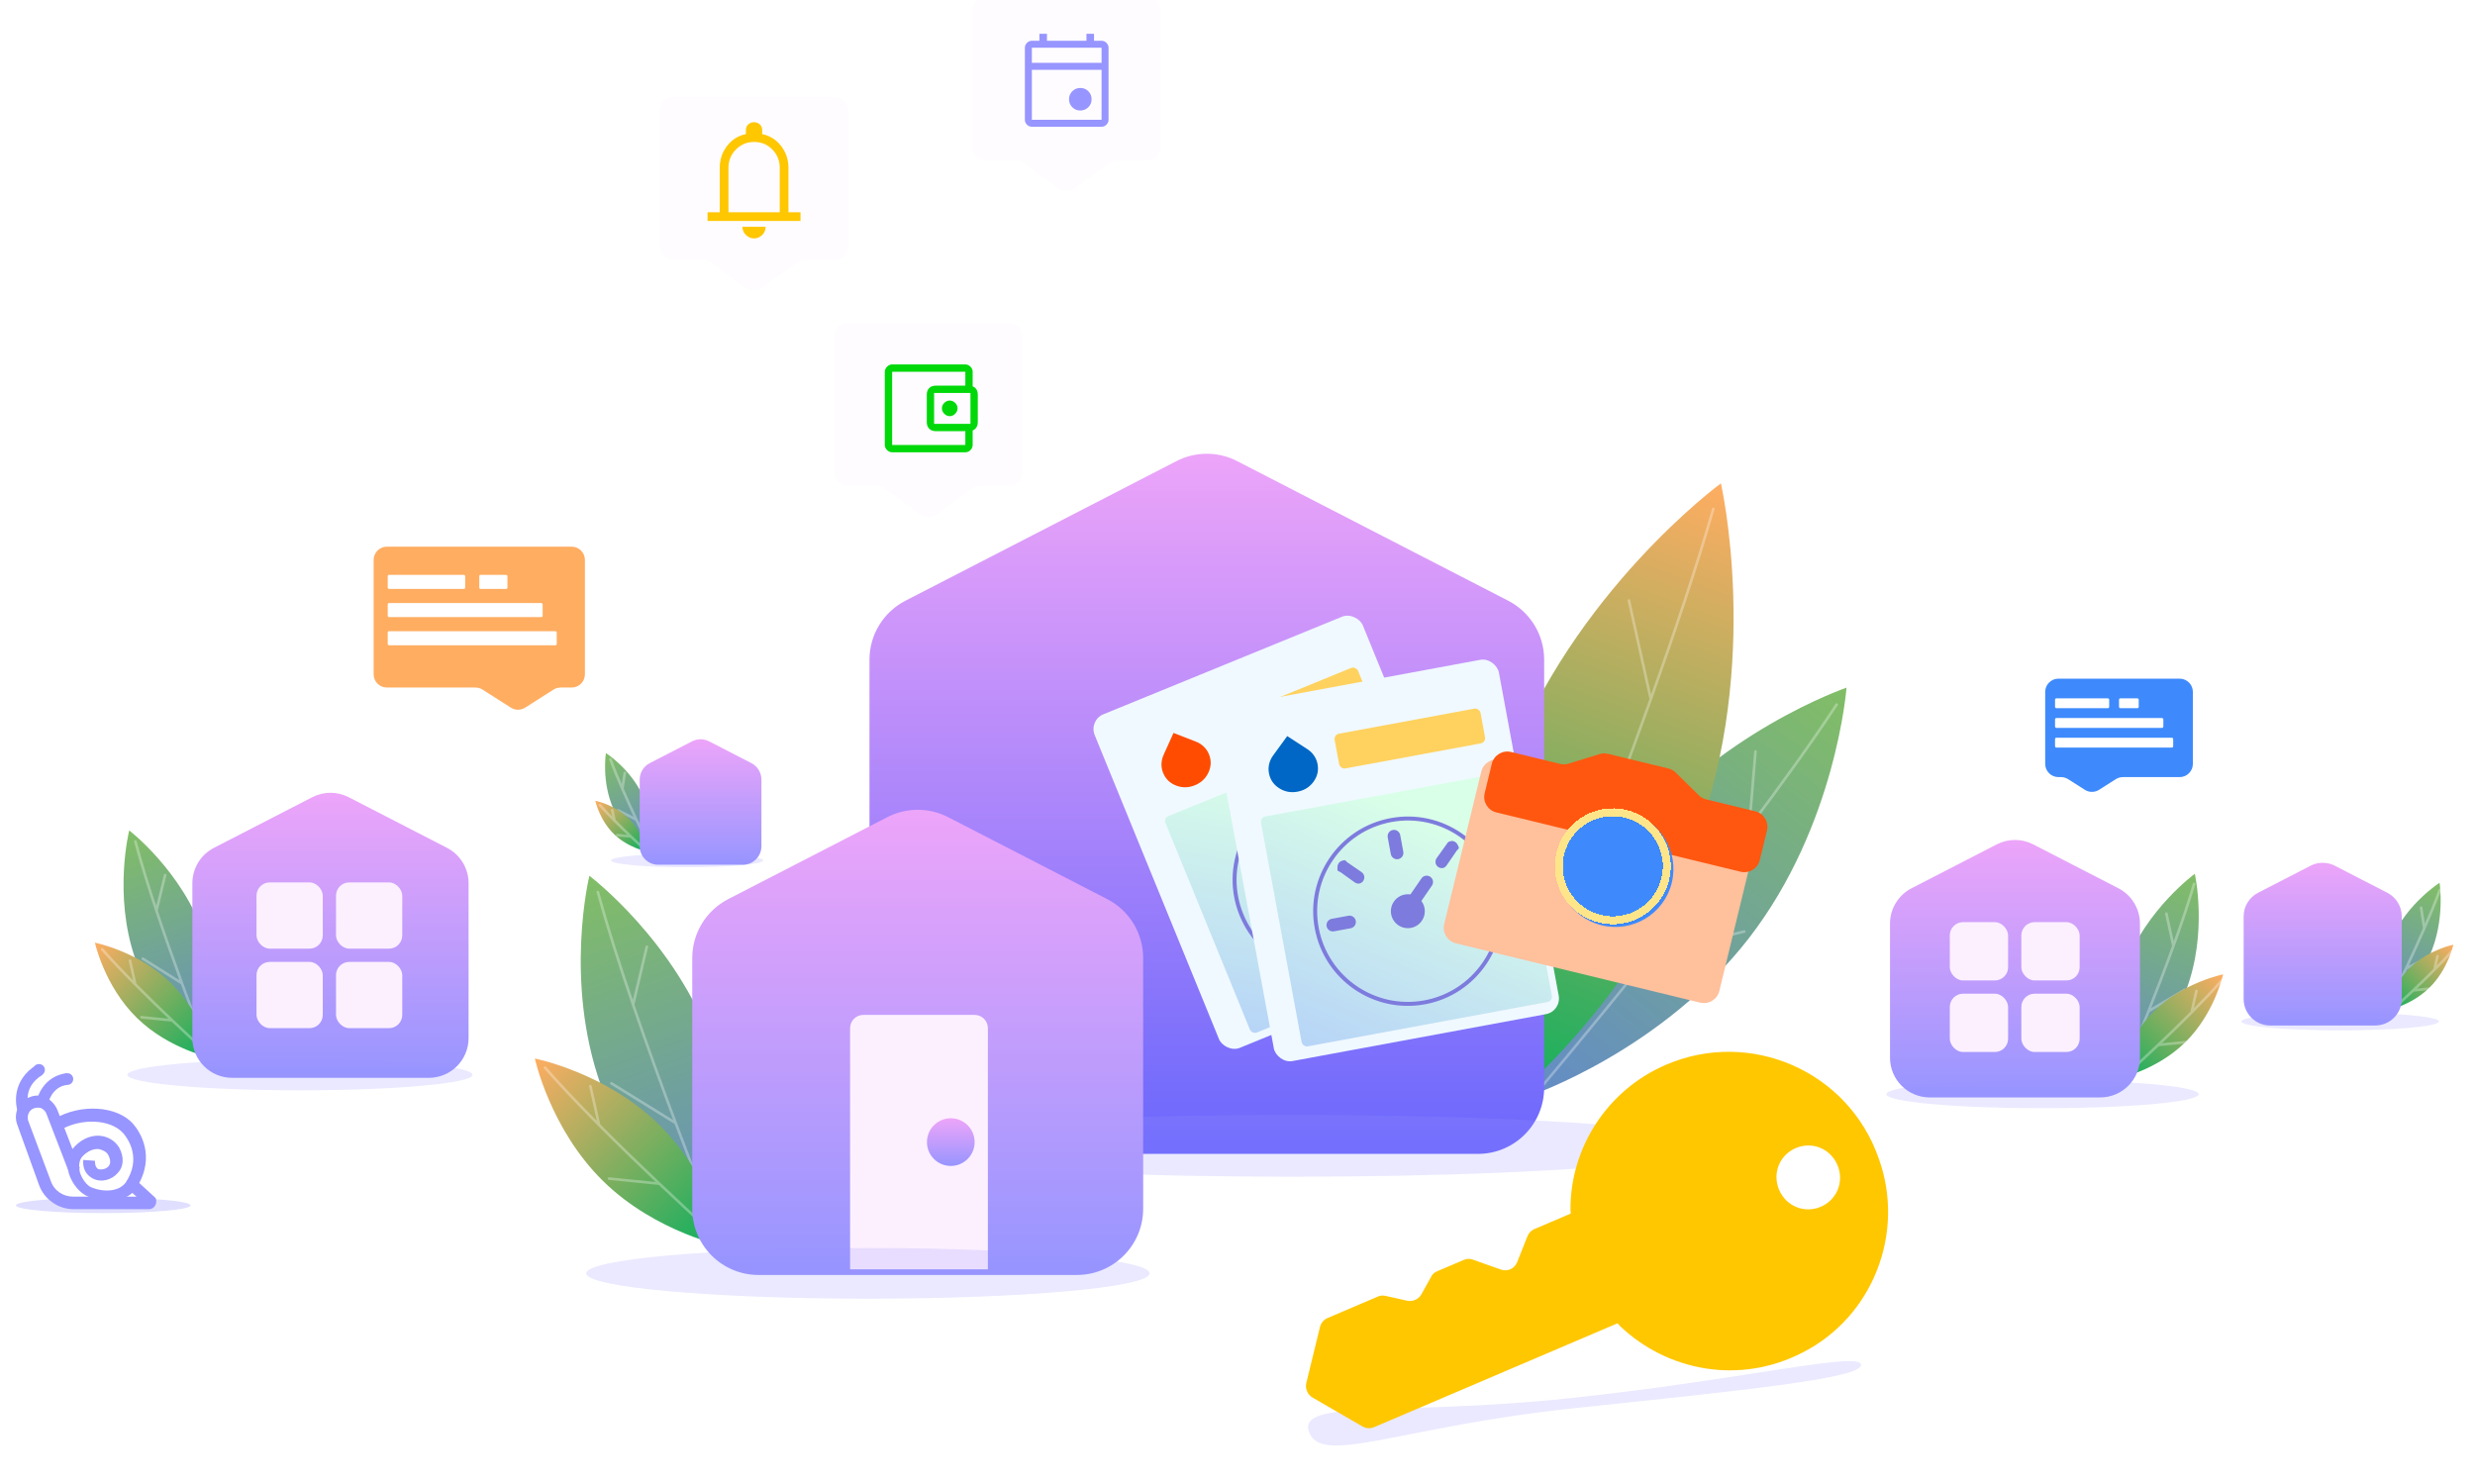 <svg width="934" height="560" viewBox="0 0 934 560" fill="none" xmlns="http://www.w3.org/2000/svg">
<g filter="url(#filter0_f_463_506)">
<ellipse cx="38.956" cy="454.887" rx="32.956" ry="2.916" fill="#9795FF" fill-opacity="0.3"/>
</g>
<path d="M56.275 456.307H27.638C21.974 456.307 16.624 452.53 14.736 447.181L6.554 424.523C4.981 420.432 6.869 415.712 10.96 414.139C13.163 413.195 15.365 413.195 17.254 414.139C19.142 415.083 20.715 416.656 21.659 418.859L30.156 440.887L26.065 442.46L17.568 420.432C17.254 419.488 16.624 418.859 15.68 418.23C14.736 417.915 13.792 417.915 12.848 418.23C10.96 418.859 10.016 421.062 10.645 422.95L19.142 445.607C20.4 449.383 23.862 451.586 27.638 451.586H51.554L47.463 448.125L50.61 444.663L58.163 451.586C59.107 452.216 59.107 453.474 58.792 454.418C58.477 455.362 57.533 456.307 56.275 456.307Z" fill="#9795FF"/>
<path d="M40.855 453.155C38.337 453.155 35.82 452.526 33.302 451.582C30.155 450.323 27.323 446.861 26.064 443.085C25.12 439.623 25.435 436.162 27.323 433.644C29.841 430.498 33.617 428.295 37.708 428.609C40.855 428.924 43.372 430.498 44.946 433.015C46.834 436.477 46.834 440.253 44.316 442.77C42.114 445.288 38.337 446.232 35.505 444.973C32.673 443.714 31.1 441.197 31.414 437.735L35.82 438.05C35.82 439.623 36.135 440.568 37.078 441.197C38.337 441.512 39.911 441.197 40.855 440.253C42.114 438.994 41.484 437.106 40.855 435.847C39.911 434.274 38.337 433.959 37.393 433.644C34.876 433.33 32.358 434.903 30.785 436.791C29.526 438.679 29.841 440.882 30.155 442.456C31.1 445.288 32.988 447.491 34.561 448.12C39.281 450.008 44.946 449.693 47.463 446.232C53.442 437.106 48.407 429.868 46.519 427.665C41.799 422.316 30.47 421.686 22.288 426.721L20.4 422.316C30.47 416.337 44.316 417.281 50.295 424.204C52.498 426.721 59.106 436.162 51.554 448.12C49.351 451.896 44.946 453.155 40.855 453.155Z" fill="#9795FF"/>
<path d="M18.198 416.335L13.793 415.706C14.422 412.244 17.569 405.95 25.121 405.006L25.436 409.412C19.457 410.041 18.198 416.335 18.198 416.335Z" fill="#9795FF"/>
<path d="M7.186 420.737C5.297 416.646 4.668 407.52 13.794 401.856L15.997 405.632C7.815 410.667 10.962 418.219 11.276 418.849L7.186 420.737Z" fill="#9795FF"/>
<path d="M14.736 405.953C15.953 405.953 16.939 404.966 16.939 403.75C16.939 402.533 15.953 401.547 14.736 401.547C13.52 401.547 12.534 402.533 12.534 403.75C12.534 404.966 13.52 405.953 14.736 405.953Z" fill="#9795FF"/>
<path d="M25.435 409.412C26.652 409.412 27.638 408.426 27.638 407.209C27.638 405.992 26.652 405.006 25.435 405.006C24.219 405.006 23.233 405.992 23.233 407.209C23.233 408.426 24.219 409.412 25.435 409.412Z" fill="#9795FF"/>
<g filter="url(#filter1_i_463_506)">
<path d="M243.61 301.419C248.269 311.755 246.523 322.623 246.523 322.623C246.523 322.623 237.224 316.733 232.565 306.397C227.906 296.061 229.652 285.193 229.652 285.193C229.652 285.193 238.951 291.083 243.61 301.419Z" fill="url(#paint0_linear_463_506)"/>
</g>
<path d="M246.272 321.886C246.272 321.886 243.533 316.473 240.171 309.338M230.358 286.532C231.586 289.919 233.172 293.776 234.865 297.668M234.865 297.668L235.78 291.673M234.865 297.668C236.61 301.68 238.47 305.73 240.171 309.338M240.171 309.338L233.314 305.837" stroke="white" stroke-opacity="0.3" stroke-linecap="round"/>
<g filter="url(#filter2_i_463_506)">
<path d="M238.273 309.897C243.681 315.199 245.233 322.388 245.233 322.388C245.233 322.388 238.016 320.979 232.607 315.677C227.198 310.375 225.646 303.186 225.646 303.186C225.646 303.186 232.864 304.595 238.273 309.897Z" fill="url(#paint1_linear_463_506)"/>
</g>
<path d="M244.897 321.989C244.897 321.989 241.878 319.285 238.053 315.66M226.41 303.847C227.996 305.657 229.919 307.673 231.918 309.684M231.918 309.684L231.033 305.731M231.918 309.684C233.978 311.758 236.119 313.827 238.053 315.66M238.053 315.66L232.936 315.145" stroke="white" stroke-opacity="0.3" stroke-linecap="round"/>
<g filter="url(#filter3_ii_463_506)">
<path d="M241.409 292.206C241.409 289.584 242.874 287.183 245.204 285.983L261.171 277.758C263.182 276.722 265.57 276.722 267.582 277.758L283.548 285.983C285.879 287.183 287.343 289.584 287.343 292.206V317.337C287.343 321.203 284.209 324.337 280.343 324.337H248.409C244.543 324.337 241.409 321.203 241.409 317.337V292.206Z" fill="url(#paint2_linear_463_506)"/>
</g>
<g filter="url(#filter4_f_463_506)">
<ellipse cx="259.303" cy="324.712" rx="28.697" ry="2.583" fill="#9795FF" fill-opacity="0.2"/>
</g>
<g filter="url(#filter5_i_463_506)">
<path d="M615.689 319.854C582.853 362.322 578.924 414.293 578.924 414.293C578.924 414.293 628.234 397.41 661.07 354.942C693.907 312.474 697.835 260.503 697.835 260.503C697.835 260.503 648.526 277.386 615.689 319.854Z" fill="url(#paint3_linear_463_506)"/>
</g>
<path d="M580.891 411.17C580.891 411.17 599.466 389.262 622.808 360.107M693.109 265.885C683.725 280.131 672.176 296.148 660.094 312.206M660.094 312.206L662.479 283.593M660.094 312.206C647.637 328.762 634.613 345.361 622.808 360.107M622.808 360.107L658.237 351.533" stroke="white" stroke-opacity="0.3" stroke-linecap="round"/>
<g filter="url(#filter6_i_463_506)">
<path d="M569.682 291.078C544.806 357.887 560.336 425.338 560.336 425.338C560.336 425.338 616.198 384.469 641.073 317.66C665.949 250.851 650.42 183.401 650.42 183.401C650.42 183.401 594.558 224.269 569.682 291.078Z" fill="url(#paint4_linear_463_506)"/>
</g>
<path d="M561.601 420.582C561.601 420.582 576.509 385.471 594.599 339.29M646.555 192.071C640.278 213.838 631.956 238.706 622.973 263.837M622.973 263.837L614.705 226.613M622.973 263.837C613.712 289.746 603.748 315.933 594.599 339.29M594.599 339.29L636.14 314.435" stroke="white" stroke-opacity="0.3" stroke-linecap="round"/>
<g filter="url(#filter7_ii_463_506)">
<path d="M328.119 246.933C328.119 237.572 333.349 228.995 341.671 224.708L443.973 172.013C451.156 168.313 459.685 168.313 466.869 172.013L569.171 224.708C577.493 228.995 582.723 237.572 582.723 246.933V408.451C582.723 422.258 571.53 433.451 557.723 433.451H353.119C339.312 433.451 328.119 422.258 328.119 408.451V246.933Z" fill="url(#paint5_linear_463_506)"/>
</g>
<g filter="url(#filter8_f_463_506)">
<ellipse cx="487.523" cy="432.376" rx="158.931" ry="11.694" fill="#9795FF" fill-opacity="0.2"/>
</g>
<g filter="url(#filter9_i_463_506)">
<path d="M270.073 395.615C284.166 435.181 274.45 474.784 274.45 474.784C274.45 474.784 241.886 450.24 227.794 410.674C213.702 371.109 223.417 331.505 223.417 331.505C223.417 331.505 255.981 356.05 270.073 395.615Z" fill="url(#paint6_linear_463_506)"/>
</g>
<path d="M273.746 471.988C273.746 471.988 265.26 451.179 254.992 423.823M225.623 336.661C229.137 349.537 233.831 364.256 238.911 379.136M238.911 379.136L244.095 357.277M238.911 379.136C244.149 394.476 249.798 409.987 254.992 423.823M254.992 423.823L230.729 408.832" stroke="white" stroke-opacity="0.3" stroke-linecap="round"/>
<g filter="url(#filter10_i_463_506)">
<path d="M249.62 425.332C269.657 444.975 275.405 471.603 275.405 471.603C275.405 471.603 248.667 466.386 228.631 446.743C208.594 427.101 202.845 400.472 202.845 400.472C202.845 400.472 229.583 405.69 249.62 425.332Z" fill="url(#paint7_linear_463_506)"/>
</g>
<path d="M274.16 470.126C274.16 470.126 262.977 460.109 248.807 446.682M205.673 402.92C211.55 409.625 218.675 417.094 226.078 424.545M226.078 424.545L222.798 409.9M226.078 424.545C233.711 432.227 241.641 439.89 248.807 446.682M248.807 446.682L229.85 444.774" stroke="white" stroke-opacity="0.3" stroke-linecap="round"/>
<g filter="url(#filter11_ii_463_506)">
<path d="M261.239 359.537C261.239 350.176 266.469 341.599 274.791 337.312L334.872 306.365C342.056 302.665 350.585 302.665 357.768 306.365L417.85 337.312C426.172 341.599 431.402 350.176 431.402 359.537V454.139C431.402 467.946 420.209 479.139 406.402 479.139H286.239C272.432 479.139 261.239 467.946 261.239 454.139V359.537Z" fill="url(#paint8_linear_463_506)"/>
</g>
<path d="M320.802 388C320.802 385.239 323.04 383 325.802 383H367.802C370.563 383 372.802 385.239 372.802 388V479H320.802V388Z" fill="#FCF0FF"/>
<g filter="url(#filter12_f_463_506)">
<ellipse cx="327.529" cy="480.527" rx="106.308" ry="9.568" fill="#9795FF" fill-opacity="0.2"/>
</g>
<circle cx="358.802" cy="431" r="9" fill="url(#paint9_linear_463_506)"/>
<g filter="url(#filter13_i_463_506)">
<path d="M78.044 353.878C86.488 378.18 80.349 402.392 80.349 402.392C80.349 402.392 60.52 387.203 52.075 362.902C43.631 338.6 49.77 314.388 49.77 314.388C49.77 314.388 69.6 329.577 78.044 353.878Z" fill="url(#paint10_linear_463_506)"/>
</g>
<path d="M79.931 400.676C79.931 400.676 74.832 387.89 68.672 371.084M51.096 317.556C53.188 325.46 55.993 334.498 59.034 343.636M59.034 343.636L62.313 330.272M59.034 343.636C62.17 353.057 65.556 362.585 68.672 371.084M68.672 371.084L53.882 361.787" stroke="white" stroke-opacity="0.3" stroke-linecap="round"/>
<g filter="url(#filter14_i_463_506)">
<path d="M65.48 371.981C77.753 384.012 81.275 400.324 81.275 400.324C81.275 400.324 64.896 397.128 52.623 385.096C40.349 373.064 36.828 356.753 36.828 356.753C36.828 356.753 53.206 359.949 65.48 371.981Z" fill="url(#paint11_linear_463_506)"/>
</g>
<path d="M80.512 399.419C80.512 399.419 73.661 393.283 64.982 385.058M38.561 358.252C42.161 362.36 46.525 366.934 51.06 371.498M51.06 371.498L49.05 362.528M51.06 371.498C55.735 376.204 60.593 380.898 64.982 385.058M64.982 385.058L53.37 383.89" stroke="white" stroke-opacity="0.3" stroke-linecap="round"/>
<g filter="url(#filter15_ii_463_506)">
<path d="M72.597 331.296C72.597 325.679 75.735 320.533 80.728 317.961L117.844 298.843C122.155 296.623 127.272 296.623 131.582 298.843L168.698 317.961C173.691 320.533 176.829 325.679 176.829 331.296V389.749C176.829 398.033 170.114 404.749 161.829 404.749H87.597C79.313 404.749 72.597 398.033 72.597 389.749V331.296Z" fill="url(#paint12_linear_463_506)"/>
</g>
<rect x="96.802" y="333" width="25" height="25" rx="5" fill="#FCF0FF"/>
<rect x="126.802" y="333" width="25" height="25" rx="5" fill="#FCF0FF"/>
<rect x="96.802" y="363" width="25" height="25" rx="5" fill="#FCF0FF"/>
<rect x="126.802" y="363" width="25" height="25" rx="5" fill="#FCF0FF"/>
<g filter="url(#filter16_f_463_506)">
<ellipse cx="113.203" cy="405.599" rx="65.119" ry="5.861" fill="#9795FF" fill-opacity="0.2"/>
</g>
<g filter="url(#filter17_i_463_506)">
<path d="M903.5 355.223C897.449 368.648 899.716 382.765 899.716 382.765C899.716 382.765 911.795 375.115 917.846 361.689C923.898 348.263 921.63 334.147 921.63 334.147C921.63 334.147 909.551 341.797 903.5 355.223Z" fill="url(#paint13_linear_463_506)"/>
</g>
<path d="M900.042 381.808C900.042 381.808 903.6 374.777 907.967 365.509M920.712 335.886C919.118 340.285 917.058 345.295 914.859 350.351M914.859 350.351L913.67 342.564M914.859 350.351C912.592 355.563 910.176 360.822 907.967 365.509M907.967 365.509L916.873 360.961" stroke="white" stroke-opacity="0.3" stroke-linecap="round"/>
<g filter="url(#filter18_i_463_506)">
<path d="M910.432 366.235C903.407 373.122 901.391 382.459 901.391 382.459C901.391 382.459 910.766 380.63 917.792 373.742C924.817 366.855 926.833 357.519 926.833 357.519C926.833 357.519 917.458 359.348 910.432 366.235Z" fill="url(#paint14_linear_463_506)"/>
</g>
<path d="M901.828 381.941C901.828 381.941 905.749 378.429 910.717 373.721M925.841 358.377C923.78 360.728 921.283 363.347 918.687 365.959M918.687 365.959L919.837 360.824M918.687 365.959C916.01 368.653 913.23 371.34 910.717 373.721M910.717 373.721L917.364 373.052" stroke="white" stroke-opacity="0.3" stroke-linecap="round"/>
<g filter="url(#filter19_ii_463_506)">
<path d="M906.358 343.809C906.358 340.065 904.266 336.634 900.938 334.919L881.106 324.704C878.232 323.224 874.821 323.224 871.948 324.704L852.116 334.919C848.787 336.634 846.695 340.065 846.695 343.809V374.992C846.695 380.515 851.172 384.992 856.695 384.992H896.358C901.881 384.992 906.358 380.515 906.358 374.992V343.809Z" fill="url(#paint15_linear_463_506)"/>
</g>
<g filter="url(#filter20_f_463_506)">
<ellipse cx="37.274" cy="3.355" rx="37.274" ry="3.355" transform="matrix(-1 0 0 1 920.39 382.124)" fill="#9795FF" fill-opacity="0.2"/>
</g>
<g filter="url(#filter21_i_463_506)">
<path d="M802.744 365.803C794.524 387.585 799.499 409.634 799.499 409.634C799.499 409.634 817.8 396.368 826.02 374.586C834.239 352.804 829.264 330.755 829.264 330.755C829.264 330.755 810.963 344.021 802.744 365.803Z" fill="url(#paint16_linear_463_506)"/>
</g>
<path d="M799.918 408.092C799.918 408.092 804.837 396.647 810.811 381.592M827.989 333.59C825.908 340.689 823.155 348.798 820.185 356.992M820.185 356.992L817.538 344.824M820.185 356.992C817.123 365.44 813.832 373.978 810.811 381.592M810.811 381.592L824.412 373.535" stroke="white" stroke-opacity="0.3" stroke-linecap="round"/>
<g filter="url(#filter22_i_463_506)">
<path d="M814.001 382.493C802.895 393.381 799.708 408.142 799.708 408.142C799.708 408.142 814.529 405.25 825.636 394.362C836.743 383.474 839.929 368.713 839.929 368.713C839.929 368.713 825.108 371.605 814.001 382.493Z" fill="url(#paint17_linear_463_506)"/>
</g>
<path d="M800.399 407.323C800.399 407.323 806.598 401.771 814.452 394.328M838.361 370.07C835.104 373.787 831.155 377.927 827.051 382.057M827.051 382.057L828.869 373.939M827.051 382.057C822.82 386.315 818.424 390.563 814.452 394.328M814.452 394.328L824.96 393.27" stroke="white" stroke-opacity="0.3" stroke-linecap="round"/>
<g filter="url(#filter23_ii_463_506)">
<path d="M807.561 346.546C807.561 340.929 804.423 335.783 799.43 333.211L767.268 316.645C762.958 314.425 757.841 314.425 753.531 316.645L721.369 333.211C716.376 335.783 713.238 340.929 713.238 346.546V397.146C713.238 405.43 719.954 412.146 728.238 412.146H792.561C800.845 412.146 807.561 405.43 807.561 397.146V346.546Z" fill="url(#paint18_linear_463_506)"/>
</g>
<rect x="735.802" y="348" width="22" height="22" rx="5" fill="#FCF0FF"/>
<rect x="762.802" y="348" width="22" height="22" rx="5" fill="#FCF0FF"/>
<rect x="735.802" y="375" width="22" height="22" rx="5" fill="#FCF0FF"/>
<rect x="762.802" y="375" width="22" height="22" rx="5" fill="#FCF0FF"/>
<g filter="url(#filter24_f_463_506)">
<ellipse cx="58.928" cy="5.303" rx="58.928" ry="5.303" transform="matrix(-1 0 0 1 829.743 407.612)" fill="#9795FF" fill-opacity="0.2"/>
</g>
<g filter="url(#filter25_di_463_506)">
<rect x="416.828" y="272.828" width="109.328" height="135.994" rx="6" transform="rotate(-22.238 416.828 272.828)" fill="#F0F9FF"/>
</g>
<rect x="439.059" y="308.737" width="96.044" height="88.226" rx="2" transform="rotate(-22.238 439.059 308.737)" fill="url(#paint19_linear_463_506)"/>
<path d="M450.925 296.337C448.532 297.316 446.169 297.355 443.837 296.454C441.504 295.554 439.872 293.964 438.941 291.685C438.493 290.591 438.286 289.455 438.319 288.277C438.352 287.098 438.617 285.961 439.115 284.866L442.852 276.591L451.317 279.878C452.439 280.31 453.425 280.936 454.274 281.753C455.123 282.571 455.771 283.527 456.218 284.621C457.15 286.9 457.099 289.178 456.066 291.454C455.033 293.731 453.319 295.358 450.925 296.337Z" fill="#FF4C00"/>
<rect x="459.905" y="272.498" width="55.997" height="13.333" rx="2" transform="rotate(-22.238 459.905 272.498)" fill="#FFD25F"/>
<path d="M481.066 342.709L475.145 345.13C474.557 345.371 473.896 345.368 473.31 345.121C472.723 344.875 472.258 344.406 472.017 343.817C471.777 343.229 471.78 342.568 472.026 341.982C472.272 341.395 472.741 340.93 473.33 340.69L479.25 338.269C479.839 338.028 480.5 338.031 481.086 338.277C481.673 338.523 482.138 338.993 482.378 339.581C482.619 340.17 482.616 340.831 482.37 341.417C482.124 342.004 481.655 342.469 481.066 342.709Z" fill="#7D7BDD"/>
<path d="M480.93 325.489C480.341 325.729 479.681 325.725 479.095 325.479L472.892 322.729C472.508 322.707 472.136 322.593 471.806 322.398C471.476 322.202 472.009 322.723 471.806 322.398C471.603 322.072 471.468 321.115 471.437 320.732C471.407 320.35 471.468 319.966 471.616 319.612C471.765 319.258 471.996 318.945 472.291 318.699C472.585 318.453 473.269 318.096 473.643 318.013C473.273 317.915 474.018 317.93 473.643 318.013C474.014 318.112 474.357 318.301 474.641 318.559L480.897 321.183C481.301 321.378 481.642 321.682 481.882 322.061C482.122 322.439 482.251 322.878 482.255 323.326C482.258 323.774 482.136 324.214 481.902 324.597C481.667 324.979 481.331 325.288 480.93 325.489Z" fill="#7D7BDD"/>
<path d="M493.314 313.526C492.725 313.766 492.065 313.763 491.478 313.517C490.892 313.271 490.427 312.802 490.186 312.213L487.766 306.293C487.525 305.704 487.528 305.044 487.774 304.457C488.02 303.87 488.489 303.406 489.078 303.165C489.667 302.924 490.327 302.927 490.914 303.173C491.501 303.419 491.965 303.888 492.206 304.477L494.627 310.398C494.867 310.987 494.864 311.647 494.618 312.233C494.372 312.82 493.903 313.285 493.314 313.526Z" fill="#7D7BDD"/>
<path d="M510.533 313.382C510.094 313.561 509.612 313.606 509.148 313.511C508.683 313.416 508.257 313.186 507.923 312.849C507.59 312.512 507.363 312.084 507.273 311.618C507.183 311.153 507.232 310.671 507.415 310.234L510.165 304.031C510.187 303.648 510.487 303.514 510.683 303.184C511.009 302.98 511.622 302.671 512.004 302.64C512.387 302.61 512.771 302.671 513.125 302.819C513.479 302.968 513.792 303.199 514.038 303.494C514.284 303.788 514.795 304.409 514.878 304.784C514.961 305.158 514.977 304.413 514.878 304.784C514.78 305.155 514.594 305.497 514.336 305.781L511.711 312.036C511.506 312.62 511.084 313.102 510.533 313.382Z" fill="#7D7BDD"/>
<path d="M528.426 323.347L522.506 325.767C521.917 326.008 521.257 326.005 520.67 325.759C520.083 325.513 519.619 325.044 519.378 324.455C519.137 323.866 519.14 323.206 519.386 322.619C519.632 322.033 520.102 321.568 520.69 321.327L526.611 318.907C527.2 318.666 527.86 318.669 528.447 318.915C529.033 319.161 529.498 319.63 529.739 320.219C529.98 320.808 529.976 321.468 529.73 322.055C529.484 322.641 529.015 323.106 528.426 323.347Z" fill="#7D7BDD"/>
<path d="M503.297 337.944C506.567 336.607 508.134 332.873 506.797 329.603C505.46 326.333 501.726 324.766 498.456 326.103C495.186 327.44 493.619 331.174 494.956 334.444C496.293 337.714 500.028 339.281 503.297 337.944Z" fill="#7D7BDD"/>
<path d="M501.578 333.735C501.139 333.914 500.657 333.959 500.193 333.864C499.728 333.769 499.302 333.539 498.968 333.202C498.635 332.865 498.408 332.437 498.318 331.972C498.227 331.506 498.277 331.024 498.46 330.587L503.412 318.785C503.673 318.22 504.142 317.779 504.722 317.554C505.301 317.329 505.945 317.338 506.518 317.578C507.091 317.819 507.549 318.272 507.794 318.843C508.039 319.414 508.053 320.058 507.833 320.639L502.881 332.442C502.635 333.029 502.167 333.494 501.578 333.735Z" fill="#7D7BDD"/>
<circle cx="500.879" cy="332.019" r="34.973" transform="rotate(-22.238 500.879 332.019)" stroke="#7D7BDD" stroke-width="1.5"/>
<g filter="url(#filter26_di_463_506)">
<rect x="461.052" y="268.799" width="109.328" height="135.994" rx="6" transform="rotate(-10.486 461.052 268.799)" fill="#F0F9FF"/>
</g>
<rect x="475.504" y="308.483" width="96.044" height="88.226" rx="2" transform="rotate(-10.486 475.504 308.483)" fill="url(#paint20_linear_463_506)"/>
<path d="M489.647 298.759C487.104 299.23 484.783 298.787 482.683 297.43C480.583 296.074 479.309 294.185 478.861 291.764C478.646 290.602 478.674 289.447 478.946 288.3C479.218 287.153 479.71 286.094 480.42 285.124L485.764 277.783L493.382 282.724C494.393 283.377 495.23 284.19 495.895 285.163C496.56 286.137 497 287.205 497.215 288.366C497.663 290.788 497.149 293.007 495.674 295.026C494.199 297.044 492.19 298.288 489.647 298.759Z" fill="#0067C6"/>
<rect x="503.294" y="277.249" width="55.997" height="13.333" rx="2" transform="rotate(-10.486 503.294 277.249)" fill="#FFD25F"/>
<path d="M509.712 350.298L503.422 351.462C502.797 351.578 502.151 351.44 501.627 351.08C501.102 350.72 500.743 350.166 500.627 349.54C500.511 348.915 500.649 348.269 501.009 347.745C501.37 347.22 501.924 346.861 502.549 346.745L508.838 345.581C509.464 345.465 510.11 345.603 510.634 345.963C511.158 346.324 511.518 346.877 511.633 347.503C511.749 348.128 511.612 348.774 511.251 349.299C510.891 349.823 510.337 350.182 509.712 350.298Z" fill="#7D7BDD"/>
<path d="M513.085 333.411C512.46 333.526 511.814 333.388 511.291 333.028L505.777 329.072C505.407 328.972 505.066 328.785 504.782 328.526C504.499 328.268 504.915 328.886 504.782 328.526C504.65 328.166 504.713 327.202 504.76 326.821C504.808 326.44 504.947 326.076 505.164 325.76C505.381 325.444 505.671 325.185 506.01 325.004C506.348 324.823 507.09 324.613 507.474 324.608C507.131 324.436 507.858 324.603 507.474 324.608C507.817 324.78 508.114 325.035 508.34 325.345L513.93 329.189C514.286 329.462 514.558 329.829 514.716 330.248C514.874 330.668 514.911 331.123 514.823 331.563C514.735 332.003 514.525 332.409 514.218 332.735C513.911 333.062 513.519 333.296 513.085 333.411Z" fill="#7D7BDD"/>
<path d="M527.647 324.22C527.021 324.336 526.375 324.199 525.851 323.838C525.327 323.478 524.967 322.924 524.852 322.299L523.687 316.009C523.572 315.384 523.709 314.738 524.07 314.214C524.43 313.689 524.984 313.33 525.609 313.214C526.235 313.098 526.881 313.236 527.405 313.596C527.929 313.957 528.289 314.511 528.404 315.136L529.569 321.425C529.684 322.051 529.547 322.697 529.187 323.221C528.826 323.745 528.272 324.105 527.647 324.22Z" fill="#7D7BDD"/>
<path d="M544.534 327.586C544.068 327.672 543.587 327.618 543.151 327.43C542.716 327.243 542.346 326.931 542.088 326.533C541.83 326.135 541.695 325.67 541.701 325.196C541.708 324.722 541.854 324.26 542.123 323.87L546.078 318.356C546.178 317.986 546.499 317.916 546.758 317.632C547.118 317.5 547.781 317.322 548.162 317.37C548.543 317.417 548.907 317.556 549.223 317.773C549.539 317.991 549.798 318.281 549.979 318.619C550.16 318.958 550.534 319.67 550.539 320.053C550.544 320.437 550.711 319.71 550.539 320.053C550.367 320.397 550.115 320.693 549.805 320.919L545.961 326.509C545.642 327.039 545.131 327.424 544.534 327.586Z" fill="#7D7BDD"/>
<path d="M560.023 340.987L553.733 342.151C553.108 342.267 552.462 342.129 551.938 341.769C551.414 341.408 551.054 340.855 550.938 340.229C550.823 339.603 550.96 338.958 551.32 338.433C551.681 337.909 552.235 337.55 552.86 337.434L559.15 336.27C559.775 336.154 560.421 336.291 560.945 336.652C561.469 337.012 561.829 337.566 561.945 338.192C562.06 338.817 561.923 339.463 561.563 339.987C561.202 340.512 560.648 340.871 560.023 340.987Z" fill="#7D7BDD"/>
<path d="M532.448 350.16C535.921 349.517 538.216 346.18 537.573 342.707C536.93 339.233 533.593 336.939 530.12 337.582C526.646 338.225 524.351 341.562 524.994 345.035C525.637 348.509 528.974 350.803 532.448 350.16Z" fill="#7D7BDD"/>
<path d="M531.622 345.689C531.155 345.775 530.674 345.721 530.239 345.533C529.803 345.346 529.433 345.034 529.175 344.636C528.917 344.238 528.783 343.773 528.789 343.299C528.795 342.825 528.942 342.363 529.21 341.972L536.462 331.426C536.832 330.926 537.381 330.59 537.994 330.488C538.607 330.385 539.236 330.525 539.748 330.877C540.26 331.229 540.616 331.767 540.74 332.376C540.864 332.985 540.746 333.618 540.412 334.142L533.16 344.689C532.8 345.213 532.247 345.573 531.622 345.689Z" fill="#7D7BDD"/>
<circle cx="531.287" cy="343.867" r="34.973" transform="rotate(-10.486 531.287 343.867)" stroke="#7D7BDD" stroke-width="1.5"/>
<g filter="url(#filter27_di_463_506)">
<path d="M562.984 287.195C563.766 283.975 567.01 281.998 570.23 282.78L588.75 287.277C589.801 287.533 590.901 287.499 591.934 287.18L603.633 283.571C604.666 283.252 605.766 283.219 606.817 283.474L629.562 288.997C630.612 289.252 631.575 289.787 632.347 290.544L641.087 299.116C641.859 299.874 642.822 300.408 643.873 300.663L662.392 305.16C665.612 305.942 667.589 309.187 666.807 312.407L652.831 369.961C652.049 373.181 648.804 375.158 645.584 374.376L553.422 351.996C550.202 351.214 548.226 347.969 549.008 344.749L562.984 287.195Z" fill="#FFC09C"/>
</g>
<g filter="url(#filter28_i_463_506)">
<path d="M562.984 287.195C563.766 283.975 567.01 281.998 570.23 282.78L588.75 287.277C589.801 287.533 590.901 287.499 591.934 287.18L603.633 283.571C604.666 283.252 605.766 283.219 606.817 283.474L629.562 288.997C630.612 289.252 631.575 289.787 632.347 290.544L641.087 299.116C641.859 299.874 642.822 300.408 643.873 300.663L662.392 305.16C665.612 305.942 667.589 309.187 666.807 312.407L664.1 323.553C663.318 326.773 660.074 328.749 656.854 327.967L564.692 305.587C561.472 304.805 559.495 301.561 560.277 298.341L562.984 287.195Z" fill="#FF570F"/>
</g>
<g filter="url(#filter29_di_463_506)">
<circle cx="608.624" cy="326.918" r="21.889" transform="rotate(13.649 608.624 326.918)" fill="#3E8AFC"/>
</g>
<g filter="url(#filter30_d_463_506)">
<circle cx="608.624" cy="326.918" r="20.389" transform="rotate(13.649 608.624 326.918)" stroke="#FFE58A" stroke-width="3" shape-rendering="crispEdges"/>
</g>
<g clip-path="url(#clip0_463_506)">
<g filter="url(#filter31_f_463_506)">
<path d="M702.308 514.983C702.852 520.144 658.262 524.651 593.796 531.454C529.331 538.257 499.398 553.012 494.185 540.851C488.546 527.698 527.451 534.5 591.916 527.697C656.382 520.894 701.763 509.821 702.308 514.983Z" fill="#9795FF" fill-opacity="0.2"/>
</g>
<g filter="url(#filter32_i_463_506)">
<path d="M710.986 438.176C721.16 466.289 708.701 498.038 682.176 511.449C658.511 523.639 631.345 518.479 613.445 501.514L612.438 500.373L520.478 539.607C519.158 540.171 517.555 540.069 516.202 539.338L497.206 528.337C495.445 527.256 494.5 525.042 494.939 523.023L500.143 501.697C500.551 500.214 501.587 498.987 502.907 498.424L521.953 490.298C522.833 489.922 523.807 489.768 524.971 490.057L533.02 491.857C535.033 492.307 537.233 491.369 538.3 489.605L542.131 482.736C542.508 481.79 543.513 481.099 544.393 480.724L554.419 476.447C555.519 475.977 556.808 475.951 557.751 476.333L568.474 480.134C570.895 480.933 573.536 479.806 574.54 477.284L578.431 467.51C578.934 466.249 579.845 465.337 580.945 464.868L594.773 458.968L594.646 457.452C594.599 434.179 608.416 412.318 630.857 402.744C662.537 389.228 699.488 405.132 710.986 438.176ZM673.394 450.027C676.039 456.226 682.957 459.033 689.117 456.404C695.277 453.776 698.039 446.84 695.394 440.64C692.749 434.441 685.831 431.634 679.671 434.263C673.511 436.891 670.749 443.827 673.394 450.027Z" fill="#FFC700"/>
</g>
</g>
<g filter="url(#filter33_i_463_506)">
<path d="M315.835 128.019C315.835 125.257 318.073 123.019 320.835 123.019H381.877C384.639 123.019 386.877 125.257 386.877 128.019V179.374C386.877 182.135 384.639 184.374 381.877 184.374H370.742C369.686 184.374 368.656 184.708 367.802 185.33L354.297 195.152C352.544 196.427 350.168 196.427 348.415 195.152L334.91 185.33C334.056 184.708 333.026 184.374 331.969 184.374H320.835C318.073 184.374 315.835 182.135 315.835 179.374V128.019Z" fill="#FEFCFF"/>
</g>
<g clip-path="url(#clip1_463_506)">
<path d="M358.4 157.051C359.167 157.051 359.85 156.751 360.449 156.153C361.047 155.554 361.347 154.864 361.347 154.081C361.347 153.298 361.047 152.615 360.449 152.032C359.85 151.449 359.167 151.158 358.4 151.158C357.633 151.158 356.95 151.449 356.351 152.032C355.753 152.615 355.454 153.298 355.454 154.081C355.454 154.864 355.753 155.554 356.351 156.153C356.95 156.751 357.633 157.051 358.4 157.051ZM336.67 165.476V167.916V140.292V165.476ZM336.67 170.678C335.964 170.678 335.327 170.402 334.759 169.849C334.191 169.297 333.907 168.652 333.907 167.916V140.292C333.907 139.586 334.191 138.95 334.759 138.382C335.327 137.814 335.964 137.53 336.67 137.53H364.293C365.03 137.53 365.674 137.814 366.227 138.382C366.779 138.95 367.055 139.586 367.055 140.292V146.462H364.293V140.292H336.67V167.916H364.293V161.793H367.055V167.916C367.055 168.652 366.779 169.297 366.227 169.849C365.674 170.402 365.03 170.678 364.293 170.678H336.67ZM353.152 162.713C352.108 162.713 351.279 162.406 350.666 161.793C350.052 161.179 349.745 160.365 349.745 159.353V148.902C349.745 147.858 350.052 147.037 350.666 146.439C351.279 145.84 352.108 145.541 353.152 145.541H365.582C366.626 145.541 367.454 145.84 368.068 146.439C368.682 147.037 368.989 147.858 368.989 148.902V159.353C368.989 160.365 368.682 161.179 368.068 161.793C367.454 162.406 366.626 162.713 365.582 162.713H353.152ZM366.227 159.951V148.303H352.507V159.951H366.227Z" fill="#00D809"/>
</g>
<g filter="url(#filter34_i_463_506)">
<path d="M250 42.607C250 39.846 252.239 37.607 255 37.607H316.042C318.804 37.607 321.042 39.846 321.042 42.607V93.962C321.042 96.723 318.804 98.962 316.042 98.962H304.908C303.851 98.962 302.821 99.297 301.967 99.918L288.462 109.74C286.709 111.015 284.334 111.015 282.58 109.74L269.076 99.918C268.221 99.297 267.191 98.962 266.135 98.962H255C252.239 98.962 250 96.723 250 93.962V42.607Z" fill="#FEFCFF"/>
</g>
<path d="M267.009 83.386V80.097H271.614V63.324C271.614 60.254 272.518 57.523 274.327 55.129C276.136 52.735 278.52 51.228 281.481 50.607V49.017C281.481 48.176 281.782 47.482 282.385 46.934C282.988 46.386 283.71 46.112 284.55 46.112C285.391 46.112 286.112 46.386 286.715 46.934C287.318 47.482 287.62 48.176 287.62 49.017V50.607C290.58 51.228 292.973 52.735 294.801 55.129C296.628 57.523 297.541 60.254 297.541 63.324V80.097H302.091V83.386H267.009ZM284.55 89.964C283.381 89.964 282.358 89.535 281.481 88.676C280.603 87.817 280.165 86.785 280.165 85.579H288.935C288.935 86.785 288.506 87.817 287.647 88.676C286.788 89.535 285.756 89.964 284.55 89.964ZM274.903 80.097H294.252V63.324C294.252 60.62 293.321 58.317 291.457 56.417C289.593 54.517 287.309 53.567 284.605 53.567C281.901 53.567 279.608 54.517 277.726 56.417C275.844 58.317 274.903 60.62 274.903 63.324V80.097Z" fill="#FFC700"/>
<g filter="url(#filter35_i_463_506)">
<path d="M368 5C368 2.239 370.239 0 373 0H434.042C436.804 0 439.042 2.239 439.042 5V56.355C439.042 59.116 436.804 61.355 434.042 61.355H422.908C421.851 61.355 420.821 61.69 419.967 62.311L406.462 72.133C404.709 73.408 402.334 73.408 400.58 72.133L387.076 62.311C386.221 61.69 385.191 61.355 384.135 61.355H373C370.239 61.355 368 59.116 368 56.355V5Z" fill="#FEFCFF"/>
</g>
<path d="M407.673 41.699C406.48 41.699 405.474 41.288 404.655 40.464C403.837 39.64 403.427 38.631 403.427 37.438C403.427 36.245 403.839 35.239 404.663 34.42C405.487 33.601 406.496 33.192 407.689 33.192C408.882 33.192 409.888 33.604 410.707 34.428C411.525 35.252 411.935 36.261 411.935 37.454C411.935 38.647 411.523 39.653 410.699 40.472C409.875 41.29 408.866 41.699 407.673 41.699ZM389.395 47.839C388.693 47.839 388.079 47.576 387.553 47.049C387.027 46.523 386.763 45.909 386.763 45.208V18.019C386.763 17.318 387.027 16.704 387.553 16.177C388.079 15.651 388.693 15.388 389.395 15.388H392.245V12.757H395.095V15.388H410.005V12.757H412.856V15.388H415.706C416.408 15.388 417.022 15.651 417.548 16.177C418.074 16.704 418.337 17.318 418.337 18.019V45.208C418.337 45.909 418.074 46.523 417.548 47.049C417.022 47.576 416.408 47.839 415.706 47.839H389.395ZM389.395 45.208H415.706V26.351H389.395V45.208ZM389.395 23.72H415.706V18.019H389.395V23.72Z" fill="#9795FF"/>
<path d="M220.731 211.305C220.731 208.543 218.493 206.305 215.731 206.305H146C143.239 206.305 141 208.543 141 211.305V254.459C141 257.22 143.239 259.459 146 259.459H179.41C180.361 259.459 181.292 259.73 182.094 260.241L192.799 267.053C194.437 268.095 196.53 268.095 198.167 267.053L208.872 260.241C209.674 259.73 210.606 259.459 211.556 259.459H215.731C218.493 259.459 220.731 257.22 220.731 254.459V211.305Z" fill="#FFAD61"/>
<rect x="146.315" y="216.937" width="29.235" height="5.315" rx="0.5" fill="white"/>
<rect x="146.315" y="227.567" width="58.47" height="5.315" rx="0.5" fill="white"/>
<rect x="146.315" y="238.197" width="63.785" height="5.315" rx="0.5" fill="white"/>
<rect x="180.865" y="216.937" width="10.631" height="5.315" rx="0.5" fill="white"/>
<path d="M771.802 261.107C771.802 258.346 774.04 256.107 776.802 256.107H822.533C825.295 256.107 827.533 258.346 827.533 261.107V288.261C827.533 291.023 825.295 293.261 822.533 293.261H801.123C800.173 293.261 799.241 293.533 798.439 294.043L792.134 298.055C790.497 299.097 788.403 299.097 786.766 298.055L780.461 294.043C779.659 293.533 778.728 293.261 777.777 293.261H776.802C774.04 293.261 771.802 291.023 771.802 288.261V261.107Z" fill="#3E8AFC"/>
<rect x="775.517" y="263.539" width="20.435" height="3.715" rx="0.5" fill="white"/>
<rect x="775.517" y="270.969" width="40.87" height="3.715" rx="0.5" fill="white"/>
<rect x="775.517" y="278.4" width="44.585" height="3.715" rx="0.5" fill="white"/>
<rect x="799.667" y="263.539" width="7.431" height="3.715" rx="0.5" fill="white"/>
<defs>
<filter id="filter0_f_463_506" x="0" y="445.97" width="77.911" height="17.832" filterUnits="userSpaceOnUse" color-interpolation-filters="sRGB">
<feFlood flood-opacity="0" result="BackgroundImageFix"/>
<feBlend mode="normal" in="SourceGraphic" in2="BackgroundImageFix" result="shape"/>
<feGaussianBlur stdDeviation="3" result="effect1_foregroundBlur_463_506"/>
</filter>
<filter id="filter1_i_463_506" x="228.331" y="284.193" width="18.512" height="38.43" filterUnits="userSpaceOnUse" color-interpolation-filters="sRGB">
<feFlood flood-opacity="0" result="BackgroundImageFix"/>
<feBlend mode="normal" in="SourceGraphic" in2="BackgroundImageFix" result="shape"/>
<feColorMatrix in="SourceAlpha" type="matrix" values="0 0 0 0 0 0 0 0 0 0 0 0 0 0 0 0 0 0 127 0" result="hardAlpha"/>
<feOffset dx="-1" dy="-1"/>
<feGaussianBlur stdDeviation="2"/>
<feComposite in2="hardAlpha" operator="arithmetic" k2="-1" k3="1"/>
<feColorMatrix type="matrix" values="0 0 0 0 1 0 0 0 0 1 0 0 0 0 1 0 0 0 0.4 0"/>
<feBlend mode="normal" in2="shape" result="effect1_innerShadow_463_506"/>
</filter>
<filter id="filter2_i_463_506" x="224.646" y="302.186" width="20.587" height="20.201" filterUnits="userSpaceOnUse" color-interpolation-filters="sRGB">
<feFlood flood-opacity="0" result="BackgroundImageFix"/>
<feBlend mode="normal" in="SourceGraphic" in2="BackgroundImageFix" result="shape"/>
<feColorMatrix in="SourceAlpha" type="matrix" values="0 0 0 0 0 0 0 0 0 0 0 0 0 0 0 0 0 0 127 0" result="hardAlpha"/>
<feOffset dx="-1" dy="-1"/>
<feGaussianBlur stdDeviation="2"/>
<feComposite in2="hardAlpha" operator="arithmetic" k2="-1" k3="1"/>
<feColorMatrix type="matrix" values="0 0 0 0 1 0 0 0 0 1 0 0 0 0 1 0 0 0 0.4 0"/>
<feBlend mode="normal" in2="shape" result="effect1_innerShadow_463_506"/>
</filter>
<filter id="filter3_ii_463_506" x="241.409" y="276.981" width="45.934" height="49.356" filterUnits="userSpaceOnUse" color-interpolation-filters="sRGB">
<feFlood flood-opacity="0" result="BackgroundImageFix"/>
<feBlend mode="normal" in="SourceGraphic" in2="BackgroundImageFix" result="shape"/>
<feColorMatrix in="SourceAlpha" type="matrix" values="0 0 0 0 0 0 0 0 0 0 0 0 0 0 0 0 0 0 127 0" result="hardAlpha"/>
<feOffset dy="2"/>
<feGaussianBlur stdDeviation="2"/>
<feComposite in2="hardAlpha" operator="arithmetic" k2="-1" k3="1"/>
<feColorMatrix type="matrix" values="0 0 0 0 1 0 0 0 0 1 0 0 0 0 1 0 0 0 0.25 0"/>
<feBlend mode="normal" in2="shape" result="effect1_innerShadow_463_506"/>
<feColorMatrix in="SourceAlpha" type="matrix" values="0 0 0 0 0 0 0 0 0 0 0 0 0 0 0 0 0 0 127 0" result="hardAlpha"/>
<feOffset/>
<feGaussianBlur stdDeviation="2"/>
<feComposite in2="hardAlpha" operator="arithmetic" k2="-1" k3="1"/>
<feColorMatrix type="matrix" values="0 0 0 0 1 0 0 0 0 1 0 0 0 0 1 0 0 0 0.25 0"/>
<feBlend mode="normal" in2="effect1_innerShadow_463_506" result="effect2_innerShadow_463_506"/>
</filter>
<filter id="filter4_f_463_506" x="220.606" y="312.13" width="77.394" height="25.165" filterUnits="userSpaceOnUse" color-interpolation-filters="sRGB">
<feFlood flood-opacity="0" result="BackgroundImageFix"/>
<feBlend mode="normal" in="SourceGraphic" in2="BackgroundImageFix" result="shape"/>
<feGaussianBlur stdDeviation="5" result="effect1_foregroundBlur_463_506"/>
</filter>
<filter id="filter5_i_463_506" x="577.924" y="259.503" width="119.911" height="154.79" filterUnits="userSpaceOnUse" color-interpolation-filters="sRGB">
<feFlood flood-opacity="0" result="BackgroundImageFix"/>
<feBlend mode="normal" in="SourceGraphic" in2="BackgroundImageFix" result="shape"/>
<feColorMatrix in="SourceAlpha" type="matrix" values="0 0 0 0 0 0 0 0 0 0 0 0 0 0 0 0 0 0 127 0" result="hardAlpha"/>
<feOffset dx="-1" dy="-1"/>
<feGaussianBlur stdDeviation="2"/>
<feComposite in2="hardAlpha" operator="arithmetic" k2="-1" k3="1"/>
<feColorMatrix type="matrix" values="0 0 0 0 1 0 0 0 0 1 0 0 0 0 1 0 0 0 0.4 0"/>
<feBlend mode="normal" in2="shape" result="effect1_innerShadow_463_506"/>
</filter>
<filter id="filter6_i_463_506" x="554.548" y="182.401" width="100.66" height="242.937" filterUnits="userSpaceOnUse" color-interpolation-filters="sRGB">
<feFlood flood-opacity="0" result="BackgroundImageFix"/>
<feBlend mode="normal" in="SourceGraphic" in2="BackgroundImageFix" result="shape"/>
<feColorMatrix in="SourceAlpha" type="matrix" values="0 0 0 0 0 0 0 0 0 0 0 0 0 0 0 0 0 0 127 0" result="hardAlpha"/>
<feOffset dx="-1" dy="-1"/>
<feGaussianBlur stdDeviation="2"/>
<feComposite in2="hardAlpha" operator="arithmetic" k2="-1" k3="1"/>
<feColorMatrix type="matrix" values="0 0 0 0 1 0 0 0 0 1 0 0 0 0 1 0 0 0 0.4 0"/>
<feBlend mode="normal" in2="shape" result="effect1_innerShadow_463_506"/>
</filter>
<filter id="filter7_ii_463_506" x="328.119" y="169.238" width="254.604" height="266.213" filterUnits="userSpaceOnUse" color-interpolation-filters="sRGB">
<feFlood flood-opacity="0" result="BackgroundImageFix"/>
<feBlend mode="normal" in="SourceGraphic" in2="BackgroundImageFix" result="shape"/>
<feColorMatrix in="SourceAlpha" type="matrix" values="0 0 0 0 0 0 0 0 0 0 0 0 0 0 0 0 0 0 127 0" result="hardAlpha"/>
<feOffset dy="2"/>
<feGaussianBlur stdDeviation="2"/>
<feComposite in2="hardAlpha" operator="arithmetic" k2="-1" k3="1"/>
<feColorMatrix type="matrix" values="0 0 0 0 1 0 0 0 0 1 0 0 0 0 1 0 0 0 0.25 0"/>
<feBlend mode="normal" in2="shape" result="effect1_innerShadow_463_506"/>
<feColorMatrix in="SourceAlpha" type="matrix" values="0 0 0 0 0 0 0 0 0 0 0 0 0 0 0 0 0 0 127 0" result="hardAlpha"/>
<feOffset/>
<feGaussianBlur stdDeviation="2"/>
<feComposite in2="hardAlpha" operator="arithmetic" k2="-1" k3="1"/>
<feColorMatrix type="matrix" values="0 0 0 0 1 0 0 0 0 1 0 0 0 0 1 0 0 0 0.25 0"/>
<feBlend mode="normal" in2="effect1_innerShadow_463_506" result="effect2_innerShadow_463_506"/>
</filter>
<filter id="filter8_f_463_506" x="318.592" y="410.682" width="337.862" height="43.388" filterUnits="userSpaceOnUse" color-interpolation-filters="sRGB">
<feFlood flood-opacity="0" result="BackgroundImageFix"/>
<feBlend mode="normal" in="SourceGraphic" in2="BackgroundImageFix" result="shape"/>
<feGaussianBlur stdDeviation="5" result="effect1_foregroundBlur_463_506"/>
</filter>
<filter id="filter9_i_463_506" x="219.153" y="330.505" width="58.561" height="144.279" filterUnits="userSpaceOnUse" color-interpolation-filters="sRGB">
<feFlood flood-opacity="0" result="BackgroundImageFix"/>
<feBlend mode="normal" in="SourceGraphic" in2="BackgroundImageFix" result="shape"/>
<feColorMatrix in="SourceAlpha" type="matrix" values="0 0 0 0 0 0 0 0 0 0 0 0 0 0 0 0 0 0 127 0" result="hardAlpha"/>
<feOffset dx="-1" dy="-1"/>
<feGaussianBlur stdDeviation="2"/>
<feComposite in2="hardAlpha" operator="arithmetic" k2="-1" k3="1"/>
<feColorMatrix type="matrix" values="0 0 0 0 1 0 0 0 0 1 0 0 0 0 1 0 0 0 0.4 0"/>
<feBlend mode="normal" in2="shape" result="effect1_innerShadow_463_506"/>
</filter>
<filter id="filter10_i_463_506" x="201.845" y="399.472" width="73.56" height="72.131" filterUnits="userSpaceOnUse" color-interpolation-filters="sRGB">
<feFlood flood-opacity="0" result="BackgroundImageFix"/>
<feBlend mode="normal" in="SourceGraphic" in2="BackgroundImageFix" result="shape"/>
<feColorMatrix in="SourceAlpha" type="matrix" values="0 0 0 0 0 0 0 0 0 0 0 0 0 0 0 0 0 0 127 0" result="hardAlpha"/>
<feOffset dx="-1" dy="-1"/>
<feGaussianBlur stdDeviation="2"/>
<feComposite in2="hardAlpha" operator="arithmetic" k2="-1" k3="1"/>
<feColorMatrix type="matrix" values="0 0 0 0 1 0 0 0 0 1 0 0 0 0 1 0 0 0 0.4 0"/>
<feBlend mode="normal" in2="shape" result="effect1_innerShadow_463_506"/>
</filter>
<filter id="filter11_ii_463_506" x="261.239" y="303.59" width="170.163" height="177.549" filterUnits="userSpaceOnUse" color-interpolation-filters="sRGB">
<feFlood flood-opacity="0" result="BackgroundImageFix"/>
<feBlend mode="normal" in="SourceGraphic" in2="BackgroundImageFix" result="shape"/>
<feColorMatrix in="SourceAlpha" type="matrix" values="0 0 0 0 0 0 0 0 0 0 0 0 0 0 0 0 0 0 127 0" result="hardAlpha"/>
<feOffset dy="2"/>
<feGaussianBlur stdDeviation="2"/>
<feComposite in2="hardAlpha" operator="arithmetic" k2="-1" k3="1"/>
<feColorMatrix type="matrix" values="0 0 0 0 1 0 0 0 0 1 0 0 0 0 1 0 0 0 0.25 0"/>
<feBlend mode="normal" in2="shape" result="effect1_innerShadow_463_506"/>
<feColorMatrix in="SourceAlpha" type="matrix" values="0 0 0 0 0 0 0 0 0 0 0 0 0 0 0 0 0 0 127 0" result="hardAlpha"/>
<feOffset/>
<feGaussianBlur stdDeviation="2"/>
<feComposite in2="hardAlpha" operator="arithmetic" k2="-1" k3="1"/>
<feColorMatrix type="matrix" values="0 0 0 0 1 0 0 0 0 1 0 0 0 0 1 0 0 0 0.25 0"/>
<feBlend mode="normal" in2="effect1_innerShadow_463_506" result="effect2_innerShadow_463_506"/>
</filter>
<filter id="filter12_f_463_506" x="211.22" y="460.959" width="232.617" height="39.136" filterUnits="userSpaceOnUse" color-interpolation-filters="sRGB">
<feFlood flood-opacity="0" result="BackgroundImageFix"/>
<feBlend mode="normal" in="SourceGraphic" in2="BackgroundImageFix" result="shape"/>
<feGaussianBlur stdDeviation="5" result="effect1_foregroundBlur_463_506"/>
</filter>
<filter id="filter13_i_463_506" x="46.615" y="313.388" width="35.889" height="89.004" filterUnits="userSpaceOnUse" color-interpolation-filters="sRGB">
<feFlood flood-opacity="0" result="BackgroundImageFix"/>
<feBlend mode="normal" in="SourceGraphic" in2="BackgroundImageFix" result="shape"/>
<feColorMatrix in="SourceAlpha" type="matrix" values="0 0 0 0 0 0 0 0 0 0 0 0 0 0 0 0 0 0 127 0" result="hardAlpha"/>
<feOffset dx="-1" dy="-1"/>
<feGaussianBlur stdDeviation="2"/>
<feComposite in2="hardAlpha" operator="arithmetic" k2="-1" k3="1"/>
<feColorMatrix type="matrix" values="0 0 0 0 1 0 0 0 0 1 0 0 0 0 1 0 0 0 0.4 0"/>
<feBlend mode="normal" in2="shape" result="effect1_innerShadow_463_506"/>
</filter>
<filter id="filter14_i_463_506" x="35.828" y="355.753" width="45.446" height="44.571" filterUnits="userSpaceOnUse" color-interpolation-filters="sRGB">
<feFlood flood-opacity="0" result="BackgroundImageFix"/>
<feBlend mode="normal" in="SourceGraphic" in2="BackgroundImageFix" result="shape"/>
<feColorMatrix in="SourceAlpha" type="matrix" values="0 0 0 0 0 0 0 0 0 0 0 0 0 0 0 0 0 0 127 0" result="hardAlpha"/>
<feOffset dx="-1" dy="-1"/>
<feGaussianBlur stdDeviation="2"/>
<feComposite in2="hardAlpha" operator="arithmetic" k2="-1" k3="1"/>
<feColorMatrix type="matrix" values="0 0 0 0 1 0 0 0 0 1 0 0 0 0 1 0 0 0 0.4 0"/>
<feBlend mode="normal" in2="shape" result="effect1_innerShadow_463_506"/>
</filter>
<filter id="filter15_ii_463_506" x="72.597" y="297.178" width="104.232" height="109.571" filterUnits="userSpaceOnUse" color-interpolation-filters="sRGB">
<feFlood flood-opacity="0" result="BackgroundImageFix"/>
<feBlend mode="normal" in="SourceGraphic" in2="BackgroundImageFix" result="shape"/>
<feColorMatrix in="SourceAlpha" type="matrix" values="0 0 0 0 0 0 0 0 0 0 0 0 0 0 0 0 0 0 127 0" result="hardAlpha"/>
<feOffset dy="2"/>
<feGaussianBlur stdDeviation="2"/>
<feComposite in2="hardAlpha" operator="arithmetic" k2="-1" k3="1"/>
<feColorMatrix type="matrix" values="0 0 0 0 1 0 0 0 0 1 0 0 0 0 1 0 0 0 0.25 0"/>
<feBlend mode="normal" in2="shape" result="effect1_innerShadow_463_506"/>
<feColorMatrix in="SourceAlpha" type="matrix" values="0 0 0 0 0 0 0 0 0 0 0 0 0 0 0 0 0 0 127 0" result="hardAlpha"/>
<feOffset/>
<feGaussianBlur stdDeviation="2"/>
<feComposite in2="hardAlpha" operator="arithmetic" k2="-1" k3="1"/>
<feColorMatrix type="matrix" values="0 0 0 0 1 0 0 0 0 1 0 0 0 0 1 0 0 0 0.25 0"/>
<feBlend mode="normal" in2="effect1_innerShadow_463_506" result="effect2_innerShadow_463_506"/>
</filter>
<filter id="filter16_f_463_506" x="38.084" y="389.738" width="150.237" height="31.721" filterUnits="userSpaceOnUse" color-interpolation-filters="sRGB">
<feFlood flood-opacity="0" result="BackgroundImageFix"/>
<feBlend mode="normal" in="SourceGraphic" in2="BackgroundImageFix" result="shape"/>
<feGaussianBlur stdDeviation="5" result="effect1_foregroundBlur_463_506"/>
</filter>
<filter id="filter17_i_463_506" x="898.3" y="333.147" width="23.746" height="49.618" filterUnits="userSpaceOnUse" color-interpolation-filters="sRGB">
<feFlood flood-opacity="0" result="BackgroundImageFix"/>
<feBlend mode="normal" in="SourceGraphic" in2="BackgroundImageFix" result="shape"/>
<feColorMatrix in="SourceAlpha" type="matrix" values="0 0 0 0 0 0 0 0 0 0 0 0 0 0 0 0 0 0 127 0" result="hardAlpha"/>
<feOffset dx="-1" dy="-1"/>
<feGaussianBlur stdDeviation="2"/>
<feComposite in2="hardAlpha" operator="arithmetic" k2="-1" k3="1"/>
<feColorMatrix type="matrix" values="0 0 0 0 1 0 0 0 0 1 0 0 0 0 1 0 0 0 0.4 0"/>
<feBlend mode="normal" in2="shape" result="effect1_innerShadow_463_506"/>
</filter>
<filter id="filter18_i_463_506" x="900.391" y="356.519" width="26.441" height="25.94" filterUnits="userSpaceOnUse" color-interpolation-filters="sRGB">
<feFlood flood-opacity="0" result="BackgroundImageFix"/>
<feBlend mode="normal" in="SourceGraphic" in2="BackgroundImageFix" result="shape"/>
<feColorMatrix in="SourceAlpha" type="matrix" values="0 0 0 0 0 0 0 0 0 0 0 0 0 0 0 0 0 0 127 0" result="hardAlpha"/>
<feOffset dx="-1" dy="-1"/>
<feGaussianBlur stdDeviation="2"/>
<feComposite in2="hardAlpha" operator="arithmetic" k2="-1" k3="1"/>
<feColorMatrix type="matrix" values="0 0 0 0 1 0 0 0 0 1 0 0 0 0 1 0 0 0 0.4 0"/>
<feBlend mode="normal" in2="shape" result="effect1_innerShadow_463_506"/>
</filter>
<filter id="filter19_ii_463_506" x="846.695" y="323.594" width="59.663" height="63.398" filterUnits="userSpaceOnUse" color-interpolation-filters="sRGB">
<feFlood flood-opacity="0" result="BackgroundImageFix"/>
<feBlend mode="normal" in="SourceGraphic" in2="BackgroundImageFix" result="shape"/>
<feColorMatrix in="SourceAlpha" type="matrix" values="0 0 0 0 0 0 0 0 0 0 0 0 0 0 0 0 0 0 127 0" result="hardAlpha"/>
<feOffset dy="2"/>
<feGaussianBlur stdDeviation="2"/>
<feComposite in2="hardAlpha" operator="arithmetic" k2="-1" k3="1"/>
<feColorMatrix type="matrix" values="0 0 0 0 1 0 0 0 0 1 0 0 0 0 1 0 0 0 0.25 0"/>
<feBlend mode="normal" in2="shape" result="effect1_innerShadow_463_506"/>
<feColorMatrix in="SourceAlpha" type="matrix" values="0 0 0 0 0 0 0 0 0 0 0 0 0 0 0 0 0 0 127 0" result="hardAlpha"/>
<feOffset/>
<feGaussianBlur stdDeviation="2"/>
<feComposite in2="hardAlpha" operator="arithmetic" k2="-1" k3="1"/>
<feColorMatrix type="matrix" values="0 0 0 0 1 0 0 0 0 1 0 0 0 0 1 0 0 0 0.25 0"/>
<feBlend mode="normal" in2="effect1_innerShadow_463_506" result="effect2_innerShadow_463_506"/>
</filter>
<filter id="filter20_f_463_506" x="835.841" y="372.124" width="94.549" height="26.709" filterUnits="userSpaceOnUse" color-interpolation-filters="sRGB">
<feFlood flood-opacity="0" result="BackgroundImageFix"/>
<feBlend mode="normal" in="SourceGraphic" in2="BackgroundImageFix" result="shape"/>
<feGaussianBlur stdDeviation="5" result="effect1_foregroundBlur_463_506"/>
</filter>
<filter id="filter21_i_463_506" x="797.007" y="329.755" width="33.749" height="79.879" filterUnits="userSpaceOnUse" color-interpolation-filters="sRGB">
<feFlood flood-opacity="0" result="BackgroundImageFix"/>
<feBlend mode="normal" in="SourceGraphic" in2="BackgroundImageFix" result="shape"/>
<feColorMatrix in="SourceAlpha" type="matrix" values="0 0 0 0 0 0 0 0 0 0 0 0 0 0 0 0 0 0 127 0" result="hardAlpha"/>
<feOffset dx="-1" dy="-1"/>
<feGaussianBlur stdDeviation="2"/>
<feComposite in2="hardAlpha" operator="arithmetic" k2="-1" k3="1"/>
<feColorMatrix type="matrix" values="0 0 0 0 1 0 0 0 0 1 0 0 0 0 1 0 0 0 0.4 0"/>
<feBlend mode="normal" in2="shape" result="effect1_innerShadow_463_506"/>
</filter>
<filter id="filter22_i_463_506" x="798.708" y="367.713" width="41.221" height="40.429" filterUnits="userSpaceOnUse" color-interpolation-filters="sRGB">
<feFlood flood-opacity="0" result="BackgroundImageFix"/>
<feBlend mode="normal" in="SourceGraphic" in2="BackgroundImageFix" result="shape"/>
<feColorMatrix in="SourceAlpha" type="matrix" values="0 0 0 0 0 0 0 0 0 0 0 0 0 0 0 0 0 0 127 0" result="hardAlpha"/>
<feOffset dx="-1" dy="-1"/>
<feGaussianBlur stdDeviation="2"/>
<feComposite in2="hardAlpha" operator="arithmetic" k2="-1" k3="1"/>
<feColorMatrix type="matrix" values="0 0 0 0 1 0 0 0 0 1 0 0 0 0 1 0 0 0 0.4 0"/>
<feBlend mode="normal" in2="shape" result="effect1_innerShadow_463_506"/>
</filter>
<filter id="filter23_ii_463_506" x="713.238" y="314.98" width="94.323" height="99.166" filterUnits="userSpaceOnUse" color-interpolation-filters="sRGB">
<feFlood flood-opacity="0" result="BackgroundImageFix"/>
<feBlend mode="normal" in="SourceGraphic" in2="BackgroundImageFix" result="shape"/>
<feColorMatrix in="SourceAlpha" type="matrix" values="0 0 0 0 0 0 0 0 0 0 0 0 0 0 0 0 0 0 127 0" result="hardAlpha"/>
<feOffset dy="2"/>
<feGaussianBlur stdDeviation="2"/>
<feComposite in2="hardAlpha" operator="arithmetic" k2="-1" k3="1"/>
<feColorMatrix type="matrix" values="0 0 0 0 1 0 0 0 0 1 0 0 0 0 1 0 0 0 0.25 0"/>
<feBlend mode="normal" in2="shape" result="effect1_innerShadow_463_506"/>
<feColorMatrix in="SourceAlpha" type="matrix" values="0 0 0 0 0 0 0 0 0 0 0 0 0 0 0 0 0 0 127 0" result="hardAlpha"/>
<feOffset/>
<feGaussianBlur stdDeviation="2"/>
<feComposite in2="hardAlpha" operator="arithmetic" k2="-1" k3="1"/>
<feColorMatrix type="matrix" values="0 0 0 0 1 0 0 0 0 1 0 0 0 0 1 0 0 0 0.25 0"/>
<feBlend mode="normal" in2="effect1_innerShadow_463_506" result="effect2_innerShadow_463_506"/>
</filter>
<filter id="filter24_f_463_506" x="701.888" y="397.612" width="137.855" height="30.607" filterUnits="userSpaceOnUse" color-interpolation-filters="sRGB">
<feFlood flood-opacity="0" result="BackgroundImageFix"/>
<feBlend mode="normal" in="SourceGraphic" in2="BackgroundImageFix" result="shape"/>
<feGaussianBlur stdDeviation="5" result="effect1_foregroundBlur_463_506"/>
</filter>
<filter id="filter25_di_463_506" x="408.651" y="228.276" width="159.017" height="171.608" filterUnits="userSpaceOnUse" color-interpolation-filters="sRGB">
<feFlood flood-opacity="0" result="BackgroundImageFix"/>
<feColorMatrix in="SourceAlpha" type="matrix" values="0 0 0 0 0 0 0 0 0 0 0 0 0 0 0 0 0 0 127 0" result="hardAlpha"/>
<feOffset dx="-6" dy="-1"/>
<feGaussianBlur stdDeviation="2"/>
<feComposite in2="hardAlpha" operator="out"/>
<feColorMatrix type="matrix" values="0 0 0 0 0.165 0 0 0 0 0.049 0 0 0 0 0.312 0 0 0 0.15 0"/>
<feBlend mode="normal" in2="BackgroundImageFix" result="effect1_dropShadow_463_506"/>
<feBlend mode="normal" in="SourceGraphic" in2="effect1_dropShadow_463_506" result="shape"/>
<feColorMatrix in="SourceAlpha" type="matrix" values="0 0 0 0 0 0 0 0 0 0 0 0 0 0 0 0 0 0 127 0" result="hardAlpha"/>
<feOffset/>
<feGaussianBlur stdDeviation="2"/>
<feComposite in2="hardAlpha" operator="arithmetic" k2="-1" k3="1"/>
<feColorMatrix type="matrix" values="0 0 0 0 1 0 0 0 0 1 0 0 0 0 1 0 0 0 0.25 0"/>
<feBlend mode="normal" in2="shape" result="effect2_innerShadow_463_506"/>
</filter>
<filter id="filter26_di_463_506" x="454.042" y="244.892" width="138.272" height="159.639" filterUnits="userSpaceOnUse" color-interpolation-filters="sRGB">
<feFlood flood-opacity="0" result="BackgroundImageFix"/>
<feColorMatrix in="SourceAlpha" type="matrix" values="0 0 0 0 0 0 0 0 0 0 0 0 0 0 0 0 0 0 127 0" result="hardAlpha"/>
<feOffset dx="-4" dy="-1"/>
<feGaussianBlur stdDeviation="2"/>
<feComposite in2="hardAlpha" operator="out"/>
<feColorMatrix type="matrix" values="0 0 0 0 0.165 0 0 0 0 0.049 0 0 0 0 0.312 0 0 0 0.15 0"/>
<feBlend mode="normal" in2="BackgroundImageFix" result="effect1_dropShadow_463_506"/>
<feBlend mode="normal" in="SourceGraphic" in2="effect1_dropShadow_463_506" result="shape"/>
<feColorMatrix in="SourceAlpha" type="matrix" values="0 0 0 0 0 0 0 0 0 0 0 0 0 0 0 0 0 0 127 0" result="hardAlpha"/>
<feOffset/>
<feGaussianBlur stdDeviation="2"/>
<feComposite in2="hardAlpha" operator="arithmetic" k2="-1" k3="1"/>
<feColorMatrix type="matrix" values="0 0 0 0 1 0 0 0 0 1 0 0 0 0 1 0 0 0 0.25 0"/>
<feBlend mode="normal" in2="shape" result="effect2_innerShadow_463_506"/>
</filter>
<filter id="filter27_di_463_506" x="540.837" y="282.609" width="126.141" height="99.937" filterUnits="userSpaceOnUse" color-interpolation-filters="sRGB">
<feFlood flood-opacity="0" result="BackgroundImageFix"/>
<feColorMatrix in="SourceAlpha" type="matrix" values="0 0 0 0 0 0 0 0 0 0 0 0 0 0 0 0 0 0 127 0" result="hardAlpha"/>
<feOffset dx="-4" dy="4"/>
<feGaussianBlur stdDeviation="2"/>
<feComposite in2="hardAlpha" operator="out"/>
<feColorMatrix type="matrix" values="0 0 0 0 0 0 0 0 0 0 0 0 0 0 0 0 0 0 0.15 0"/>
<feBlend mode="normal" in2="BackgroundImageFix" result="effect1_dropShadow_463_506"/>
<feBlend mode="normal" in="SourceGraphic" in2="effect1_dropShadow_463_506" result="shape"/>
<feColorMatrix in="SourceAlpha" type="matrix" values="0 0 0 0 0 0 0 0 0 0 0 0 0 0 0 0 0 0 127 0" result="hardAlpha"/>
<feOffset/>
<feGaussianBlur stdDeviation="1.5"/>
<feComposite in2="hardAlpha" operator="arithmetic" k2="-1" k3="1"/>
<feColorMatrix type="matrix" values="0 0 0 0 0 0 0 0 0 0.542 0 0 0 0 0.377 0 0 0 0.25 0"/>
<feBlend mode="normal" in2="shape" result="effect2_innerShadow_463_506"/>
</filter>
<filter id="filter28_i_463_506" x="560.106" y="282.609" width="106.871" height="46.529" filterUnits="userSpaceOnUse" color-interpolation-filters="sRGB">
<feFlood flood-opacity="0" result="BackgroundImageFix"/>
<feBlend mode="normal" in="SourceGraphic" in2="BackgroundImageFix" result="shape"/>
<feColorMatrix in="SourceAlpha" type="matrix" values="0 0 0 0 0 0 0 0 0 0 0 0 0 0 0 0 0 0 127 0" result="hardAlpha"/>
<feOffset dy="1"/>
<feGaussianBlur stdDeviation="1"/>
<feComposite in2="hardAlpha" operator="arithmetic" k2="-1" k3="1"/>
<feColorMatrix type="matrix" values="0 0 0 0 0.006 0 0 0 0 0 0 0 0 0 0.288 0 0 0 0.25 0"/>
<feBlend mode="normal" in2="shape" result="effect1_innerShadow_463_506"/>
</filter>
<filter id="filter29_di_463_506" x="576.731" y="295.024" width="63.787" height="63.787" filterUnits="userSpaceOnUse" color-interpolation-filters="sRGB">
<feFlood flood-opacity="0" result="BackgroundImageFix"/>
<feColorMatrix in="SourceAlpha" type="matrix" values="0 0 0 0 0 0 0 0 0 0 0 0 0 0 0 0 0 0 127 0" result="hardAlpha"/>
<feOffset/>
<feGaussianBlur stdDeviation="5"/>
<feComposite in2="hardAlpha" operator="out"/>
<feColorMatrix type="matrix" values="0 0 0 0 0.279 0 0 0 0 0.168 0 0 0 0 0 0 0 0 0.15 0"/>
<feBlend mode="normal" in2="BackgroundImageFix" result="effect1_dropShadow_463_506"/>
<feBlend mode="normal" in="SourceGraphic" in2="effect1_dropShadow_463_506" result="shape"/>
<feColorMatrix in="SourceAlpha" type="matrix" values="0 0 0 0 0 0 0 0 0 0 0 0 0 0 0 0 0 0 127 0" result="hardAlpha"/>
<feOffset dx="1" dy="1"/>
<feGaussianBlur stdDeviation="1"/>
<feComposite in2="hardAlpha" operator="arithmetic" k2="-1" k3="1"/>
<feColorMatrix type="matrix" values="0 0 0 0 0 0 0 0 0 0.485 0 0 0 0 0.592 0 0 0 0.25 0"/>
<feBlend mode="normal" in2="shape" result="effect2_innerShadow_463_506"/>
</filter>
<filter id="filter30_d_463_506" x="584.731" y="303.024" width="47.787" height="47.787" filterUnits="userSpaceOnUse" color-interpolation-filters="sRGB">
<feFlood flood-opacity="0" result="BackgroundImageFix"/>
<feColorMatrix in="SourceAlpha" type="matrix" values="0 0 0 0 0 0 0 0 0 0 0 0 0 0 0 0 0 0 127 0" result="hardAlpha"/>
<feOffset/>
<feGaussianBlur stdDeviation="1"/>
<feComposite in2="hardAlpha" operator="out"/>
<feColorMatrix type="matrix" values="0 0 0 0 0.279 0 0 0 0 0.168 0 0 0 0 0 0 0 0 0.3 0"/>
<feBlend mode="normal" in2="BackgroundImageFix" result="effect1_dropShadow_463_506"/>
<feBlend mode="normal" in="SourceGraphic" in2="effect1_dropShadow_463_506" result="shape"/>
</filter>
<filter id="filter31_f_463_506" x="484.545" y="504.554" width="226.868" height="50.049" filterUnits="userSpaceOnUse" color-interpolation-filters="sRGB">
<feFlood flood-opacity="0" result="BackgroundImageFix"/>
<feBlend mode="normal" in="SourceGraphic" in2="BackgroundImageFix" result="shape"/>
<feGaussianBlur stdDeviation="4.55" result="effect1_foregroundBlur_463_506"/>
</filter>
<filter id="filter32_i_463_506" x="492.832" y="396.926" width="221.688" height="143.042" filterUnits="userSpaceOnUse" color-interpolation-filters="sRGB">
<feFlood flood-opacity="0" result="BackgroundImageFix"/>
<feBlend mode="normal" in="SourceGraphic" in2="BackgroundImageFix" result="shape"/>
<feColorMatrix in="SourceAlpha" type="matrix" values="0 0 0 0 0 0 0 0 0 0 0 0 0 0 0 0 0 0 127 0" result="hardAlpha"/>
<feOffset dx="-2" dy="-1"/>
<feGaussianBlur stdDeviation="1"/>
<feComposite in2="hardAlpha" operator="arithmetic" k2="-1" k3="1"/>
<feColorMatrix type="matrix" values="0 0 0 0 1 0 0 0 0 1 0 0 0 0 1 0 0 0 0.5 0"/>
<feBlend mode="normal" in2="shape" result="effect1_innerShadow_463_506"/>
</filter>
<filter id="filter33_i_463_506" x="314.835" y="122.019" width="72.042" height="74.089" filterUnits="userSpaceOnUse" color-interpolation-filters="sRGB">
<feFlood flood-opacity="0" result="BackgroundImageFix"/>
<feBlend mode="normal" in="SourceGraphic" in2="BackgroundImageFix" result="shape"/>
<feColorMatrix in="SourceAlpha" type="matrix" values="0 0 0 0 0 0 0 0 0 0 0 0 0 0 0 0 0 0 127 0" result="hardAlpha"/>
<feOffset dx="-1" dy="-1"/>
<feGaussianBlur stdDeviation="1"/>
<feComposite in2="hardAlpha" operator="arithmetic" k2="-1" k3="1"/>
<feColorMatrix type="matrix" values="0 0 0 0 0.933 0 0 0 0 0.742 0 0 0 0 1 0 0 0 0.25 0"/>
<feBlend mode="normal" in2="shape" result="effect1_innerShadow_463_506"/>
</filter>
<filter id="filter34_i_463_506" x="249" y="36.607" width="72.042" height="74.089" filterUnits="userSpaceOnUse" color-interpolation-filters="sRGB">
<feFlood flood-opacity="0" result="BackgroundImageFix"/>
<feBlend mode="normal" in="SourceGraphic" in2="BackgroundImageFix" result="shape"/>
<feColorMatrix in="SourceAlpha" type="matrix" values="0 0 0 0 0 0 0 0 0 0 0 0 0 0 0 0 0 0 127 0" result="hardAlpha"/>
<feOffset dx="-1" dy="-1"/>
<feGaussianBlur stdDeviation="1"/>
<feComposite in2="hardAlpha" operator="arithmetic" k2="-1" k3="1"/>
<feColorMatrix type="matrix" values="0 0 0 0 0.933 0 0 0 0 0.742 0 0 0 0 1 0 0 0 0.25 0"/>
<feBlend mode="normal" in2="shape" result="effect1_innerShadow_463_506"/>
</filter>
<filter id="filter35_i_463_506" x="367" y="-1" width="72.042" height="74.089" filterUnits="userSpaceOnUse" color-interpolation-filters="sRGB">
<feFlood flood-opacity="0" result="BackgroundImageFix"/>
<feBlend mode="normal" in="SourceGraphic" in2="BackgroundImageFix" result="shape"/>
<feColorMatrix in="SourceAlpha" type="matrix" values="0 0 0 0 0 0 0 0 0 0 0 0 0 0 0 0 0 0 127 0" result="hardAlpha"/>
<feOffset dx="-1" dy="-1"/>
<feGaussianBlur stdDeviation="1"/>
<feComposite in2="hardAlpha" operator="arithmetic" k2="-1" k3="1"/>
<feColorMatrix type="matrix" values="0 0 0 0 0.933 0 0 0 0 0.742 0 0 0 0 1 0 0 0 0.25 0"/>
<feBlend mode="normal" in2="shape" result="effect1_innerShadow_463_506"/>
</filter>
<linearGradient id="paint0_linear_463_506" x1="229.652" y1="285.193" x2="246.523" y2="322.623" gradientUnits="userSpaceOnUse">
<stop stop-color="#81BE65"/>
<stop offset="1" stop-color="#638BC7"/>
</linearGradient>
<linearGradient id="paint1_linear_463_506" x1="225.646" y1="303.186" x2="245.233" y2="322.388" gradientUnits="userSpaceOnUse">
<stop stop-color="#FFAD61"/>
<stop offset="1" stop-color="#04B05E"/>
</linearGradient>
<linearGradient id="paint2_linear_463_506" x1="264.376" y1="276.107" x2="264.376" y2="324.337" gradientUnits="userSpaceOnUse">
<stop stop-color="#EEA5F9"/>
<stop offset="1" stop-color="#9795FF"/>
</linearGradient>
<linearGradient id="paint3_linear_463_506" x1="697.835" y1="260.503" x2="578.924" y2="414.293" gradientUnits="userSpaceOnUse">
<stop stop-color="#81BE65"/>
<stop offset="1" stop-color="#638BC7"/>
</linearGradient>
<linearGradient id="paint4_linear_463_506" x1="650.42" y1="183.401" x2="560.336" y2="425.338" gradientUnits="userSpaceOnUse">
<stop stop-color="#FFAD61"/>
<stop offset="1" stop-color="#04B05E"/>
</linearGradient>
<linearGradient id="paint5_linear_463_506" x1="455.421" y1="166.116" x2="455.421" y2="433.451" gradientUnits="userSpaceOnUse">
<stop stop-color="#EEA5F9"/>
<stop offset="1" stop-color="#6A67FC"/>
</linearGradient>
<linearGradient id="paint6_linear_463_506" x1="223.417" y1="331.505" x2="274.45" y2="474.784" gradientUnits="userSpaceOnUse">
<stop stop-color="#81BE65"/>
<stop offset="1" stop-color="#638BC7"/>
</linearGradient>
<linearGradient id="paint7_linear_463_506" x1="202.845" y1="400.472" x2="275.405" y2="471.603" gradientUnits="userSpaceOnUse">
<stop stop-color="#FFAD61"/>
<stop offset="1" stop-color="#04B05E"/>
</linearGradient>
<linearGradient id="paint8_linear_463_506" x1="346.32" y1="300.468" x2="346.32" y2="479.139" gradientUnits="userSpaceOnUse">
<stop stop-color="#EEA5F9"/>
<stop offset="1" stop-color="#9795FF"/>
</linearGradient>
<linearGradient id="paint9_linear_463_506" x1="358.802" y1="422" x2="358.802" y2="440" gradientUnits="userSpaceOnUse">
<stop stop-color="#EEA5F9"/>
<stop offset="1" stop-color="#9795FF"/>
</linearGradient>
<linearGradient id="paint10_linear_463_506" x1="49.77" y1="314.388" x2="80.349" y2="402.392" gradientUnits="userSpaceOnUse">
<stop stop-color="#81BE65"/>
<stop offset="1" stop-color="#638BC7"/>
</linearGradient>
<linearGradient id="paint11_linear_463_506" x1="36.828" y1="356.753" x2="81.275" y2="400.324" gradientUnits="userSpaceOnUse">
<stop stop-color="#FFAD61"/>
<stop offset="1" stop-color="#04B05E"/>
</linearGradient>
<linearGradient id="paint12_linear_463_506" x1="124.713" y1="295.305" x2="124.713" y2="404.749" gradientUnits="userSpaceOnUse">
<stop stop-color="#EEA5F9"/>
<stop offset="1" stop-color="#9795FF"/>
</linearGradient>
<linearGradient id="paint13_linear_463_506" x1="921.63" y1="334.147" x2="899.716" y2="382.765" gradientUnits="userSpaceOnUse">
<stop stop-color="#81BE65"/>
<stop offset="1" stop-color="#638BC7"/>
</linearGradient>
<linearGradient id="paint14_linear_463_506" x1="926.833" y1="357.519" x2="901.391" y2="382.459" gradientUnits="userSpaceOnUse">
<stop stop-color="#FFAD61"/>
<stop offset="1" stop-color="#04B05E"/>
</linearGradient>
<linearGradient id="paint15_linear_463_506" x1="876.527" y1="322.345" x2="876.527" y2="384.992" gradientUnits="userSpaceOnUse">
<stop stop-color="#EEA5F9"/>
<stop offset="1" stop-color="#9795FF"/>
</linearGradient>
<linearGradient id="paint16_linear_463_506" x1="829.264" y1="330.755" x2="799.499" y2="409.634" gradientUnits="userSpaceOnUse">
<stop stop-color="#81BE65"/>
<stop offset="1" stop-color="#638BC7"/>
</linearGradient>
<linearGradient id="paint17_linear_463_506" x1="839.929" y1="368.713" x2="799.708" y2="408.142" gradientUnits="userSpaceOnUse">
<stop stop-color="#FFAD61"/>
<stop offset="1" stop-color="#04B05E"/>
</linearGradient>
<linearGradient id="paint18_linear_463_506" x1="760.4" y1="313.107" x2="760.4" y2="412.146" gradientUnits="userSpaceOnUse">
<stop stop-color="#EEA5F9"/>
<stop offset="1" stop-color="#9795FF"/>
</linearGradient>
<linearGradient id="paint19_linear_463_506" x1="510.318" y1="324.912" x2="428.196" y2="452.407" gradientUnits="userSpaceOnUse">
<stop stop-color="#D9FFE8"/>
<stop offset="1" stop-color="#A4BDFF"/>
</linearGradient>
<linearGradient id="paint20_linear_463_506" x1="546.762" y1="324.658" x2="464.64" y2="452.153" gradientUnits="userSpaceOnUse">
<stop stop-color="#D9FFE8"/>
<stop offset="1" stop-color="#A4BDFF"/>
</linearGradient>
<clipPath id="clip0_463_506">
<rect width="263" height="171" fill="white" transform="translate(469.802 388.107)"/>
</clipPath>
<clipPath id="clip1_463_506">
<rect width="35.082" height="35.082" fill="white" transform="translate(333.907 135.776)"/>
</clipPath>
</defs>
</svg>
